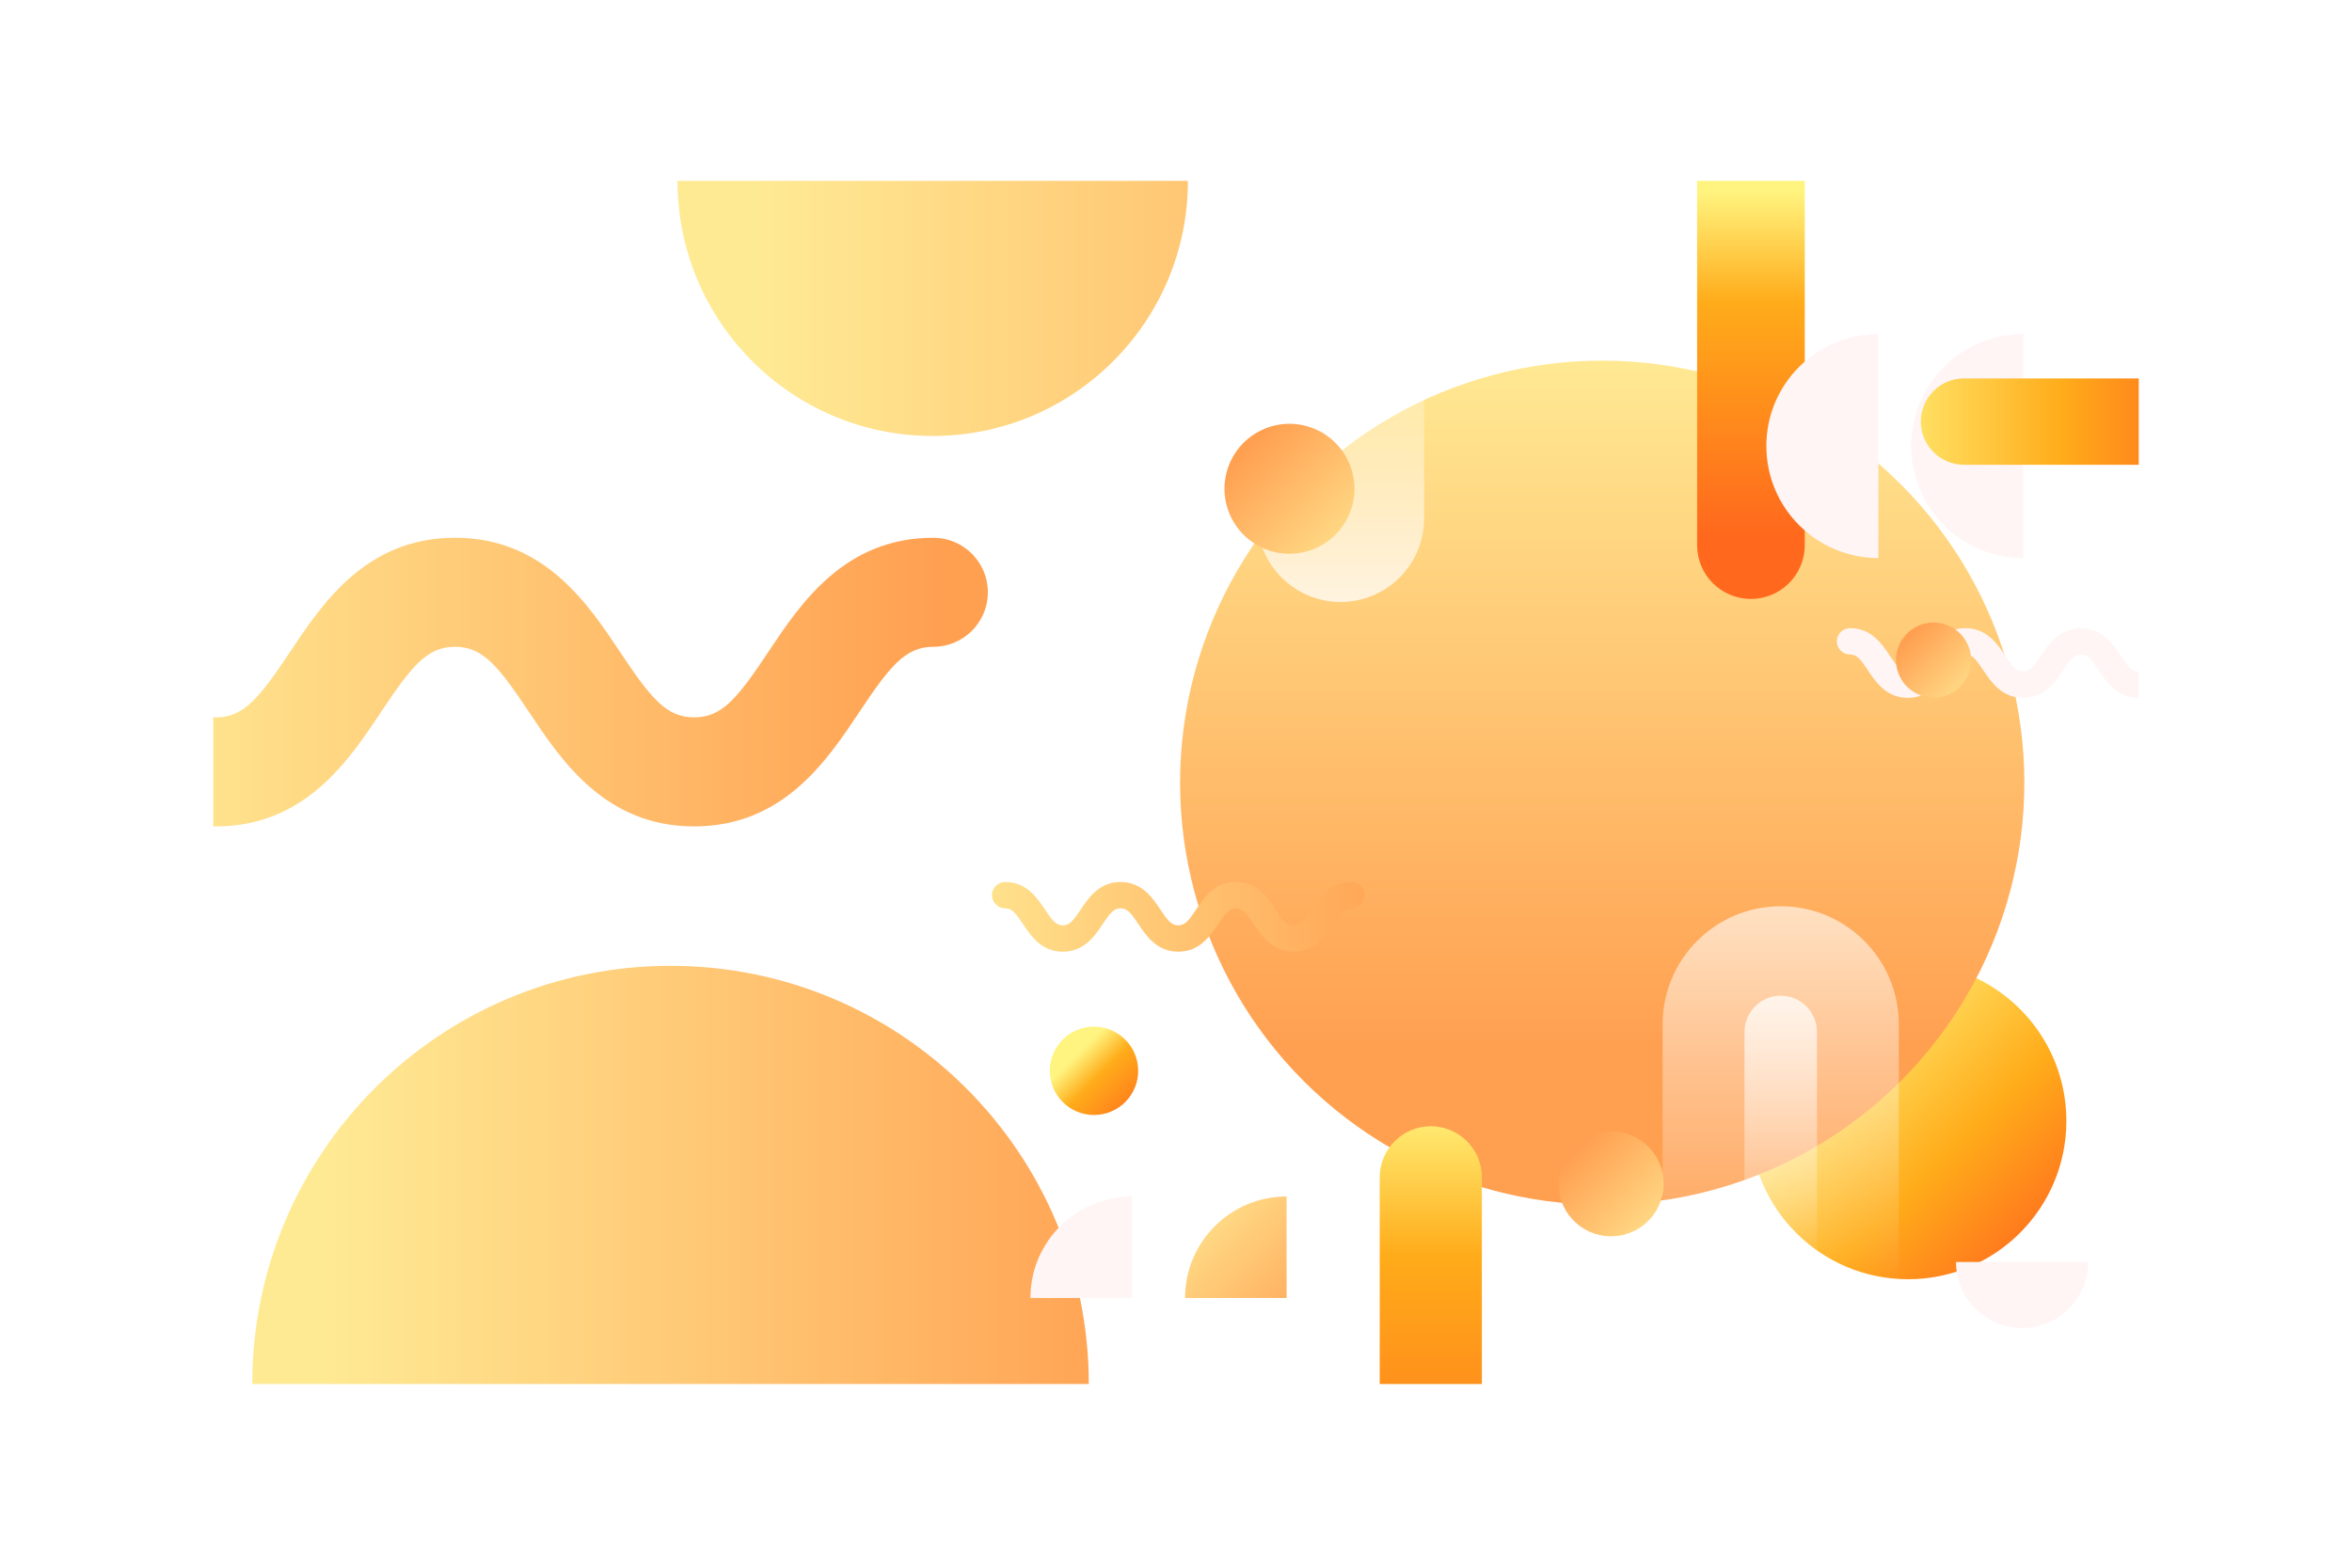 <?xml version="1.0" encoding="UTF-8"?>
<svg xmlns="http://www.w3.org/2000/svg" xmlns:xlink="http://www.w3.org/1999/xlink" viewBox="0 0 750 500">
  <defs>
    <style>
      .cls-1 {
        fill: url(#linear-gradient-10);
      }

      .cls-1, .cls-2, .cls-3 {
        mix-blend-mode: overlay;
      }

      .cls-4 {
        fill: url(#linear-gradient-15);
      }

      .cls-5 {
        fill: url(#linear-gradient-13);
      }

      .cls-6 {
        filter: url(#drop-shadow-8);
      }

      .cls-6, .cls-7, .cls-8, .cls-9 {
        fill: #fff5f5;
      }

      .cls-10 {
        fill: url(#linear-gradient-2);
      }

      .cls-11 {
        filter: url(#drop-shadow-2);
      }

      .cls-2 {
        fill: url(#linear-gradient-11);
      }

      .cls-12 {
        fill: url(#linear-gradient-16);
        filter: url(#drop-shadow-6);
      }

      .cls-13 {
        fill: url(#linear-gradient-4);
      }

      .cls-14 {
        fill: url(#linear-gradient-3);
      }

      .cls-15 {
        fill: url(#linear-gradient-12);
        filter: url(#drop-shadow-3);
      }

      .cls-16 {
        isolation: isolate;
      }

      .cls-17 {
        fill: url(#linear-gradient-8);
      }

      .cls-18 {
        fill: url(#linear-gradient-5);
        filter: url(#drop-shadow-1);
      }

      .cls-19 {
        fill: url(#linear-gradient-14);
      }

      .cls-7 {
        filter: url(#drop-shadow-5);
      }

      .cls-20 {
        fill: url(#linear-gradient-9);
      }

      .cls-21 {
        fill: url(#linear-gradient-6);
      }

      .cls-8 {
        filter: url(#drop-shadow-4);
      }

      .cls-3 {
        fill: url(#linear-gradient-7);
      }

      .cls-22 {
        fill: url(#linear-gradient-17);
        filter: url(#drop-shadow-7);
      }

      .cls-23 {
        fill: url(#linear-gradient);
      }
    </style>
    <linearGradient id="linear-gradient" x1="101.99" y1="374.73" x2="366.12" y2="374.73" gradientUnits="userSpaceOnUse">
      <stop offset="0" stop-color="#ffea94"/>
      <stop offset="1" stop-color="#ffa051"/>
    </linearGradient>
    <linearGradient id="linear-gradient-2" x1="240.76" y1="98.36" x2="531.42" y2="98.36" xlink:href="#linear-gradient"/>
    <linearGradient id="linear-gradient-3" x1="39.62" y1="217.55" x2="299.11" y2="217.55" xlink:href="#linear-gradient"/>
    <linearGradient id="linear-gradient-4" x1="575.76" y1="324.84" x2="653.43" y2="402.51" gradientUnits="userSpaceOnUse">
      <stop offset="0" stop-color="#fff47f"/>
      <stop offset=".57" stop-color="#ffac1a"/>
      <stop offset="1" stop-color="#ff681d"/>
    </linearGradient>
    <linearGradient id="linear-gradient-5" x1="501.01" y1="110.53" x2="501.01" y2="333.27" gradientTransform="translate(323.26 -281.15) rotate(45)" xlink:href="#linear-gradient"/>
    <filter id="drop-shadow-1" x="358" y="107" width="300" height="300" filterUnits="userSpaceOnUse">
      <feOffset dx="7" dy="7"/>
      <feGaussianBlur result="blur" stdDeviation="5"/>
      <feFlood flood-color="#ed6a29" flood-opacity=".45"/>
      <feComposite in2="blur" operator="in"/>
      <feComposite in="SourceGraphic"/>
    </filter>
    <filter id="drop-shadow-2" x="313" y="366" width="113" height="63" filterUnits="userSpaceOnUse">
      <feOffset dx="7" dy="7"/>
      <feGaussianBlur result="blur-2" stdDeviation="5"/>
      <feFlood flood-color="#ed6a29" flood-opacity=".45"/>
      <feComposite in2="blur-2" operator="in"/>
      <feComposite in="SourceGraphic"/>
    </filter>
    <linearGradient id="linear-gradient-6" x1="369.21" y1="372.93" x2="414.45" y2="418.17" xlink:href="#linear-gradient"/>
    <linearGradient id="linear-gradient-7" x1="427.48" y1="97.88" x2="427.48" y2="220.48" gradientUnits="userSpaceOnUse">
      <stop offset="0" stop-color="#fff" stop-opacity="0"/>
      <stop offset="1" stop-color="#fff"/>
    </linearGradient>
    <linearGradient id="linear-gradient-8" x1="456.25" y1="351.46" x2="456.25" y2="503.91" gradientUnits="userSpaceOnUse">
      <stop offset="0" stop-color="#fff47f"/>
      <stop offset=".32" stop-color="#ffac1a"/>
      <stop offset="1" stop-color="#ff681d"/>
    </linearGradient>
    <linearGradient id="linear-gradient-9" x1="558.33" y1="60.94" x2="558.33" y2="171.43" xlink:href="#linear-gradient-8"/>
    <linearGradient id="linear-gradient-10" x1="567.83" y1="410.32" x2="567.83" y2="214" xlink:href="#linear-gradient-7"/>
    <linearGradient id="linear-gradient-11" x1="287.13" y1="-154.68" x2="287.13" y2="-41.66" gradientTransform="translate(854.97 249.67) rotate(-180)" xlink:href="#linear-gradient-7"/>
    <linearGradient id="linear-gradient-12" x1="426.85" y1="176.82" x2="388.98" y2="138.94" gradientTransform="translate(87.26 -140.66) rotate(22.2)" xlink:href="#linear-gradient"/>
    <filter id="drop-shadow-3" x="373" y="123" width="72" height="72" filterUnits="userSpaceOnUse">
      <feOffset dx="7" dy="7"/>
      <feGaussianBlur result="blur-3" stdDeviation="5"/>
      <feFlood flood-color="#ed6a29" flood-opacity=".45"/>
      <feComposite in2="blur-3" operator="in"/>
      <feComposite in="SourceGraphic"/>
    </filter>
    <filter id="drop-shadow-4" x="548" y="91" width="66" height="102" filterUnits="userSpaceOnUse">
      <feOffset dx="7" dy="7"/>
      <feGaussianBlur result="blur-4" stdDeviation="5"/>
      <feFlood flood-color="#ed6a29" flood-opacity=".45"/>
      <feComposite in2="blur-4" operator="in"/>
      <feComposite in="SourceGraphic"/>
    </filter>
    <filter id="drop-shadow-5" x="594" y="91" width="67" height="102" filterUnits="userSpaceOnUse">
      <feOffset dx="7" dy="7"/>
      <feGaussianBlur result="blur-5" stdDeviation="5"/>
      <feFlood flood-color="#ed6a29" flood-opacity=".45"/>
      <feComposite in2="blur-5" operator="in"/>
      <feComposite in="SourceGraphic"/>
    </filter>
    <linearGradient id="linear-gradient-13" x1="593.72" y1="134.46" x2="705.93" y2="134.46" xlink:href="#linear-gradient-4"/>
    <linearGradient id="linear-gradient-14" x1="343.57" y1="336.25" x2="365.02" y2="357.7" xlink:href="#linear-gradient-8"/>
    <linearGradient id="linear-gradient-15" x1="297.42" y1="292.42" x2="450.22" y2="292.42" xlink:href="#linear-gradient"/>
    <linearGradient id="linear-gradient-16" x1="622.49" y1="230.06" x2="600.59" y2="208.17" gradientTransform="translate(677.62 -425.81) rotate(76.65)" xlink:href="#linear-gradient"/>
    <filter id="drop-shadow-6" x="588" y="195" width="55" height="55" filterUnits="userSpaceOnUse">
      <feOffset dx="7" dy="7"/>
      <feGaussianBlur result="blur-6" stdDeviation="5"/>
      <feFlood flood-color="#ed6a29" flood-opacity=".45"/>
      <feComposite in2="blur-6" operator="in"/>
      <feComposite in="SourceGraphic"/>
    </filter>
    <linearGradient id="linear-gradient-17" x1="525.35" y1="402.79" x2="494.72" y2="372.16" gradientTransform="translate(760.72 -197.42) rotate(76.62)" xlink:href="#linear-gradient"/>
    <filter id="drop-shadow-7" x="480" y="357" width="65" height="65" filterUnits="userSpaceOnUse">
      <feOffset dx="7" dy="7"/>
      <feGaussianBlur result="blur-7" stdDeviation="5"/>
      <feFlood flood-color="#ed6a29" flood-opacity=".45"/>
      <feComposite in2="blur-7" operator="in"/>
      <feComposite in="SourceGraphic"/>
    </filter>
    <filter id="drop-shadow-8" x="608" y="387" width="73" height="52" filterUnits="userSpaceOnUse">
      <feOffset dx="7" dy="7"/>
      <feGaussianBlur result="blur-8" stdDeviation="5"/>
      <feFlood flood-color="#ed6a29" flood-opacity=".45"/>
      <feComposite in2="blur-8" operator="in"/>
      <feComposite in="SourceGraphic"/>
    </filter>
  </defs>
  <g class="cls-16">
    <g id="OBJECTS">
      <g id="Primary_Shapes">
        <path class="cls-23" d="M80.43,441.42c0-73.67,59.72-133.38,133.38-133.38s133.38,59.72,133.38,133.38H80.43Z"/>
        <path class="cls-10" d="M378.8,57.67c0,44.94-36.43,81.38-81.38,81.38s-81.38-36.43-81.38-81.38h162.76Z"/>
        <path class="cls-14" d="M315.01,188.9c0,9.61-7.79,17.39-17.39,17.39-8.87,0-13.78,6.05-23.66,20.89-10.22,15.36-24.23,36.4-52.61,36.4s-42.38-21.04-52.61-36.4c-9.88-14.84-14.78-20.89-23.65-20.89s-13.77,6.05-23.65,20.89c-10.22,15.36-24.22,36.4-52.6,36.4-.28,0-.56,0-.84-.01v-34.79c.28.01.56.02.84.02,8.86,0,13.77-6.05,23.65-20.89,10.22-15.36,24.22-36.4,52.6-36.4s42.38,21.04,52.61,36.4c9.88,14.84,14.78,20.89,23.65,20.89s13.78-6.05,23.66-20.89c10.22-15.36,24.22-36.4,52.61-36.4,9.6,0,17.39,7.79,17.39,17.39Z"/>
        <circle class="cls-13" cx="608.44" cy="357.52" r="50.48"/>
        <circle class="cls-18" cx="501.01" cy="249.63" r="134.61" transform="translate(-29.77 427.38) rotate(-45)"/>
        <g class="cls-11">
          <path class="cls-9" d="M353.95,374.61v32.37h-32.37c0-17.88,14.49-32.37,32.37-32.37Z"/>
          <path class="cls-21" d="M403.26,374.61v32.37h-32.37c0-17.88,14.49-32.37,32.37-32.37Z"/>
        </g>
        <path class="cls-3" d="M454.11,57.67v107.7c0,14.7-11.92,26.62-26.62,26.62s-26.62-11.92-26.62-26.62V57.67h53.25Z"/>
        <path class="cls-17" d="M439.96,441.42v-65.91c0-9,7.29-16.29,16.29-16.29s16.29,7.29,16.29,16.29v65.91h-32.58Z"/>
        <path class="cls-20" d="M575.5,57.67v116.19c0,9.48-7.68,17.16-17.17,17.16s-17.16-7.68-17.16-17.16V57.67h34.33Z"/>
        <path class="cls-1" d="M530.17,441.42v-114.71c0-20.8,16.86-37.66,37.66-37.66s37.66,16.86,37.66,37.66v114.71h-75.33Z"/>
        <path class="cls-2" d="M556.28,441.42v-112.28c0-6.38,5.17-11.56,11.56-11.56s11.56,5.17,11.56,11.56v112.28h-23.11Z"/>
        <circle class="cls-15" cx="402.06" cy="152.03" r="20.72" transform="translate(-27.64 163.21) rotate(-22.2)"/>
        <path class="cls-8" d="M591.97,99.54c-19.73,0-35.72,15.99-35.72,35.72s15.99,35.72,35.72,35.72v-71.45Z"/>
        <path class="cls-7" d="M638.16,99.54c-19.73,0-35.72,15.99-35.72,35.72s15.99,35.72,35.72,35.72v-71.45Z"/>
        <path class="cls-5" d="M682,148.23h-55.72c-7.61,0-13.77-6.17-13.77-13.77s6.17-13.77,13.77-13.77h55.72v27.54Z"/>
        <circle class="cls-19" cx="348.85" cy="341.53" r="14.09"/>
        <path class="cls-4" d="M412.52,303.53c-6.85,0-10.23-5.08-12.69-8.78-2.38-3.58-3.57-5.04-5.71-5.04s-3.32,1.46-5.71,5.04c-2.47,3.71-5.84,8.78-12.69,8.78s-10.23-5.08-12.69-8.78c-2.38-3.58-3.57-5.04-5.71-5.04s-3.32,1.46-5.71,5.04c-2.47,3.71-5.84,8.78-12.69,8.78s-10.22-5.08-12.69-8.78c-2.38-3.58-3.57-5.04-5.71-5.04-2.32,0-4.2-1.88-4.2-4.2s1.88-4.2,4.2-4.2c6.85,0,10.22,5.08,12.69,8.78,2.38,3.58,3.57,5.04,5.71,5.04s3.32-1.46,5.71-5.04c2.47-3.71,5.84-8.78,12.69-8.78s10.22,5.08,12.69,8.78c2.38,3.58,3.57,5.04,5.71,5.04s3.32-1.46,5.71-5.04c2.47-3.71,5.84-8.78,12.69-8.78s10.23,5.08,12.69,8.78c2.38,3.58,3.57,5.04,5.71,5.04s3.32-1.46,5.71-5.04c2.47-3.71,5.85-8.78,12.69-8.78,2.32,0,4.2,1.88,4.2,4.2s-1.88,4.2-4.2,4.2c-2.14,0-3.32,1.46-5.71,5.04-2.47,3.71-5.85,8.78-12.69,8.78Z"/>
        <path class="cls-9" d="M681.94,222.57c-6.85,0-10.23-5.08-12.69-8.78-2.38-3.58-3.57-5.04-5.71-5.04s-3.32,1.46-5.71,5.04c-2.47,3.71-5.84,8.78-12.69,8.78s-10.23-5.08-12.69-8.78c-2.38-3.58-3.57-5.04-5.71-5.04s-3.32,1.46-5.71,5.04c-2.47,3.71-5.84,8.78-12.69,8.78s-10.22-5.08-12.69-8.78c-2.38-3.58-3.57-5.04-5.71-5.04-2.32,0-4.2-1.88-4.2-4.2s1.88-4.2,4.2-4.2c6.85,0,10.22,5.08,12.69,8.78,2.38,3.58,3.57,5.04,5.71,5.04s3.32-1.46,5.71-5.04c2.47-3.71,5.84-8.78,12.69-8.78s10.22,5.08,12.69,8.78c2.38,3.58,3.57,5.04,5.71,5.04s3.32-1.46,5.71-5.04c2.47-3.71,5.84-8.78,12.69-8.78s10.23,5.08,12.69,8.78c2.38,3.58,3.57,5.04,5.71,5.04v8.39Z"/>
        <circle class="cls-12" cx="608.16" cy="215.74" r="11.98" transform="translate(257.81 757.64) rotate(-76.65)"/>
        <circle class="cls-22" cx="505.3" cy="382.74" r="16.76" transform="translate(16.02 785.76) rotate(-76.62)"/>
        <path class="cls-6" d="M658.89,395.5c0,11.64-9.44,21.08-21.08,21.08s-21.08-9.44-21.08-21.08h42.17Z"/>
      </g>
    </g>
  </g>
</svg>